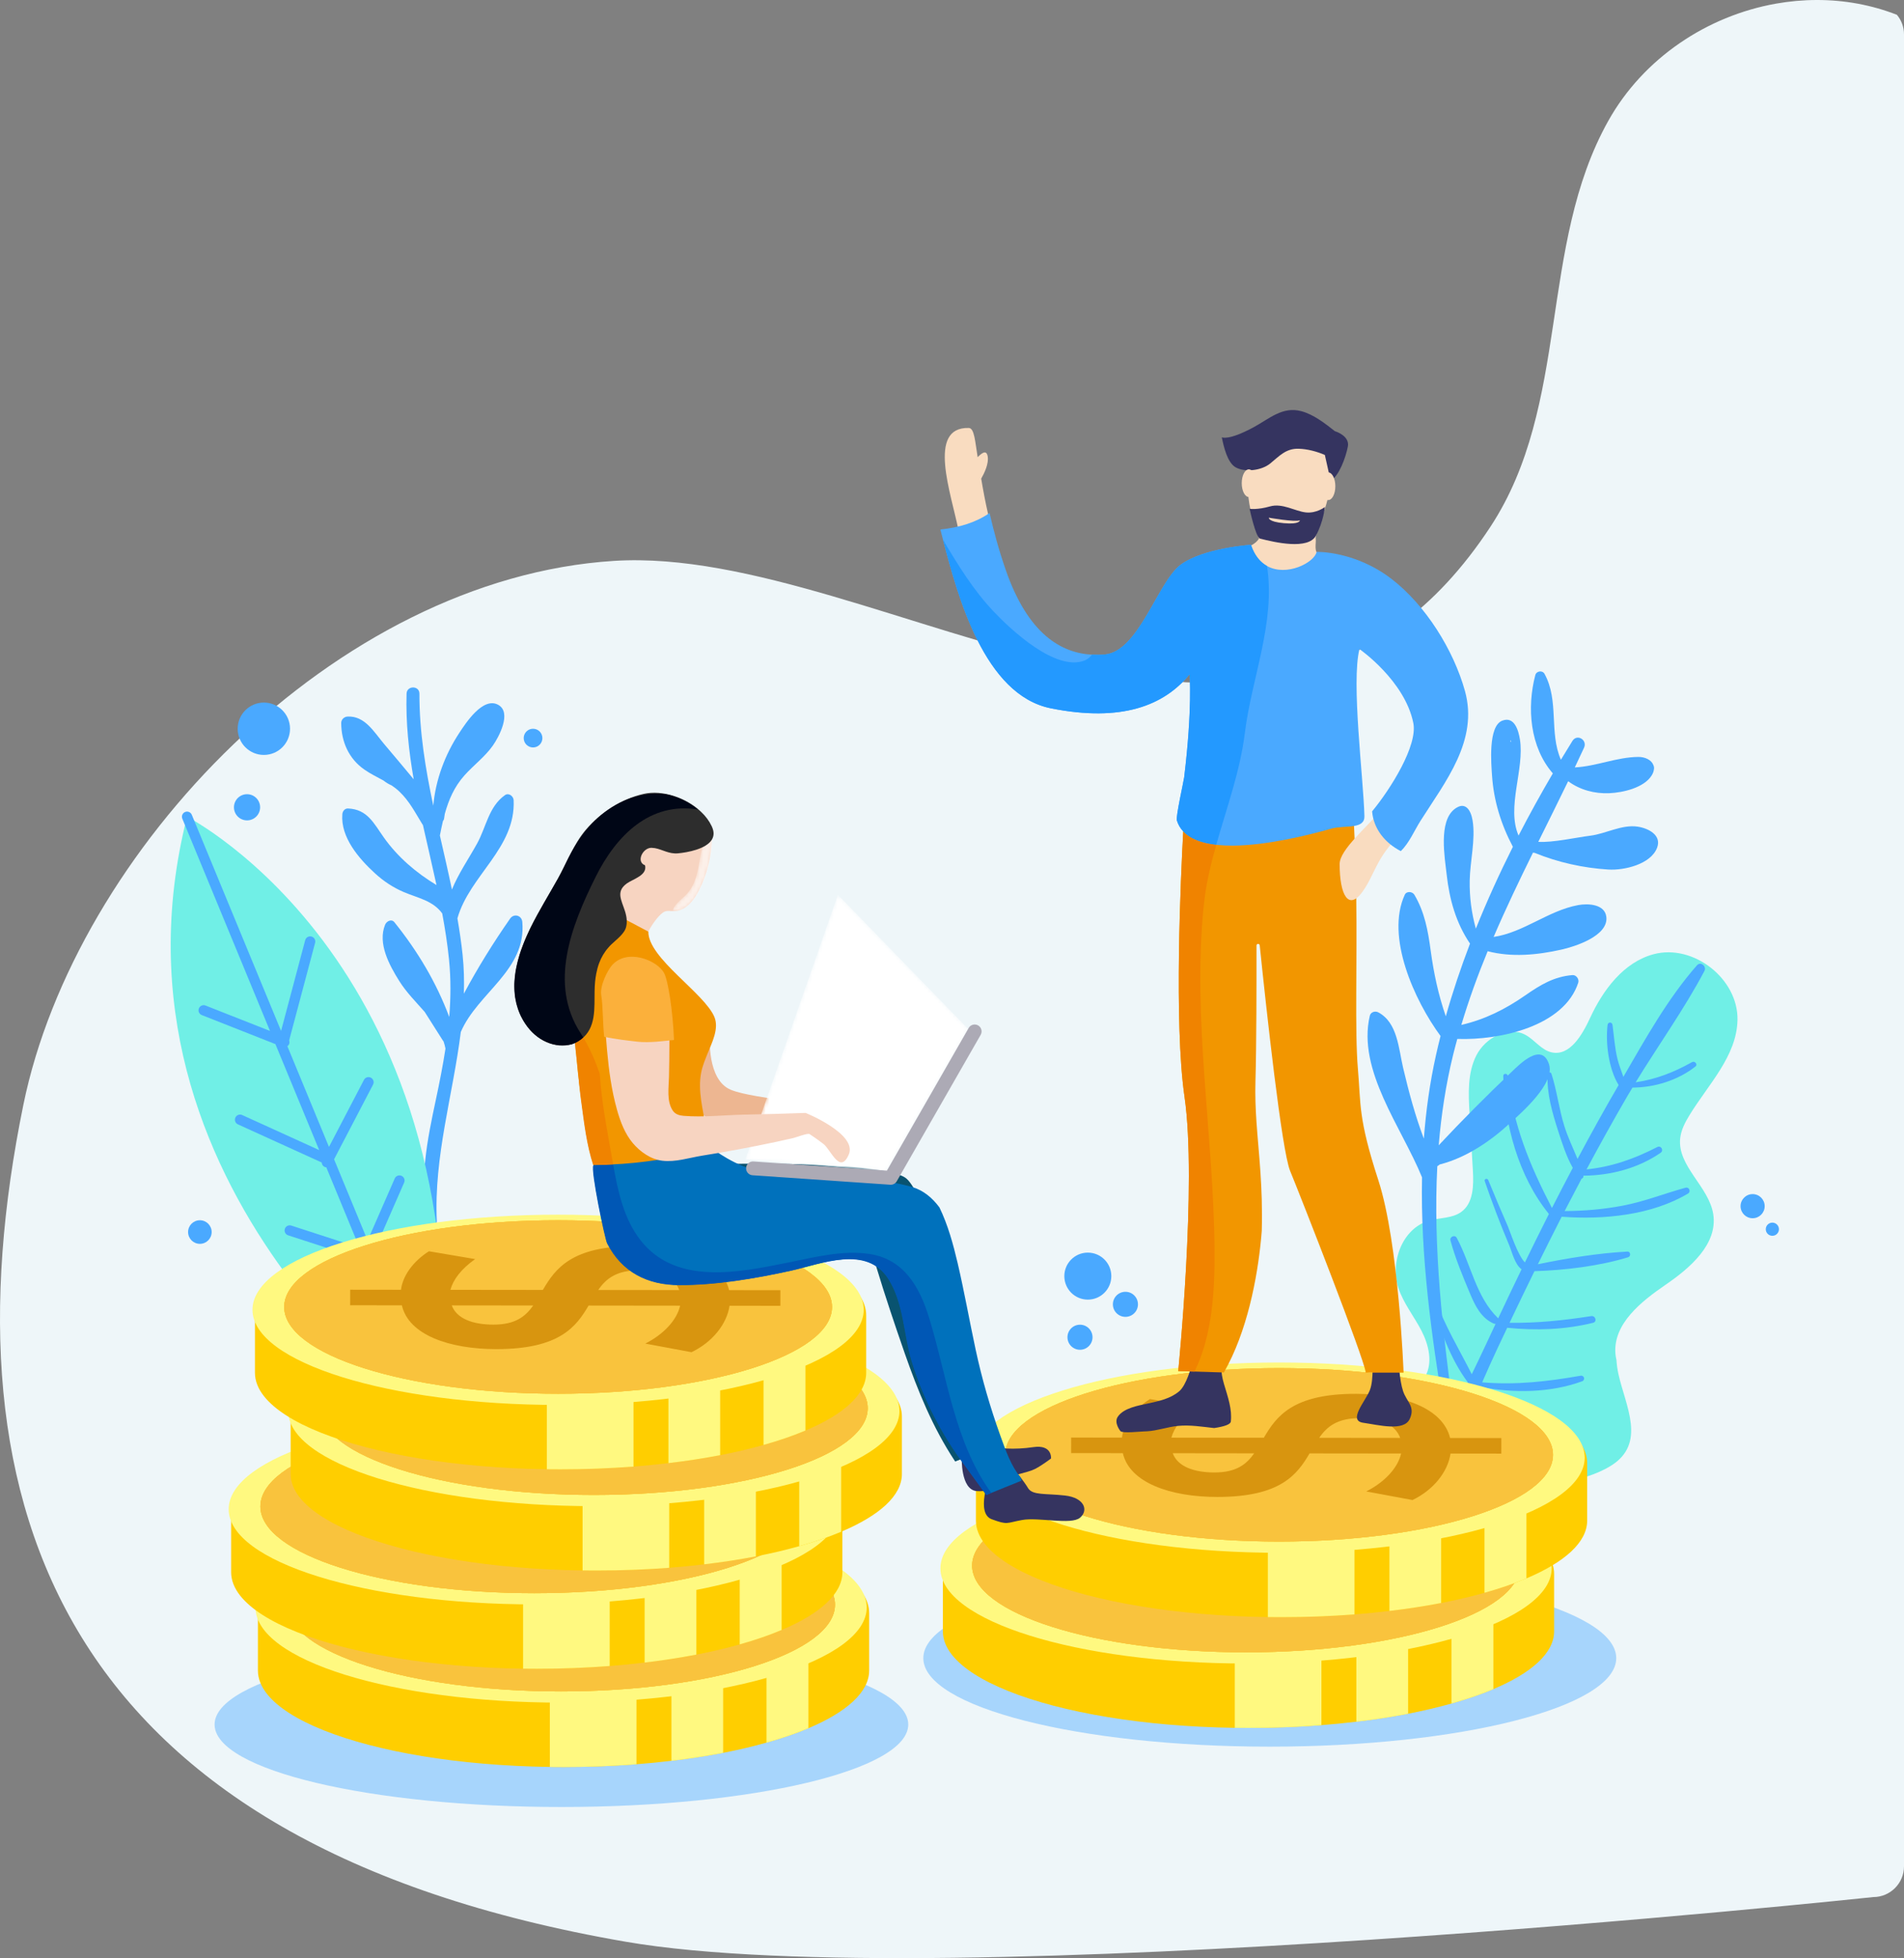 <?xml version="1.0" encoding="utf-8"?>
<!-- Generator: Adobe Illustrator 15.1.0, SVG Export Plug-In . SVG Version: 6.00 Build 0)  -->
<!DOCTYPE svg PUBLIC "-//W3C//DTD SVG 1.1//EN" "http://www.w3.org/Graphics/SVG/1.1/DTD/svg11.dtd">
<svg version="1.1" id="圖層_1" xmlns="http://www.w3.org/2000/svg" xmlns:xlink="http://www.w3.org/1999/xlink" x="0px" y="0px"
	 width="530.496px" height="545.385px" viewBox="0 0 530.496 545.385" enable-background="new 0 0 530.496 545.385"
	 xml:space="preserve">
<rect x="0" y="0" width="530.496" height="545.385" fill="#808080" stroke="none"/>
<path fill="#EEF6F9" d="M174.387,540.827c88.119,15.189,347.541-12.447,347.541-12.447c4.742,0,8.568-3.844,8.568-8.568V9.585
	c0-2.069-0.729-3.954-1.957-5.439V4.131c-3.568-1.399-7.254-2.428-10.967-3.113c-7.539-1.385-15.25-1.328-22.762,0
	c-19.15,3.399-36.9,15.151-46.682,32.602c-19.578,34.93-10.51,79.024-32.828,113.04c-62.092,94.633-169.648,4.874-244.207,9.559
	C93.342,161.115,20.971,237.036,6.521,307.665C-16.428,419.877,16.992,513.692,174.387,540.827z"/>
<path fill="#70EFE6" d="M468.137,317.049c0.242-2.277,1.326-4.375,2.518-6.33c5.26-8.631,13.268-16.561,13.449-26.666
	c0.205-11.46-12.32-21.247-23.389-18.279c-8.322,2.231-14.043,9.888-17.66,17.705c-2.205,4.763-5.676,10.796-10.789,9.616
	c-2.875-0.663-4.684-3.503-7.291-4.883c-4.852-2.57-11.137,0.846-13.629,5.742c-2.488,4.893-2.227,10.674-1.902,16.157
	c0.309,5.295,0.621,10.592,0.932,15.887c0.242,4.148,0.166,9.023-3.166,11.502c-2.555,1.9-6.072,1.609-9.125,2.506
	c-7.334,2.152-10.84,11.465-8.455,18.729c1.406,4.279,4.332,7.869,6.406,11.867c2.076,3.998,3.244,8.998,1.004,12.906
	c-2.68,4.674-9.035,5.893-12.467,10.045c-4.115,4.979-2.693,12.732,1.1,17.965c3.791,5.23,9.418,8.764,14.332,12.961
	c3.32,2.84,6.451,6.293,8.17,10.229c2.148-7.08,6.01-13.268,13.309-17.178c8.529-4.568,19.035-4.164,27.297-9.246
	c10.086-6.207,4.109-16.682,2.162-25.525c-0.305-1.371-0.484-2.684-0.563-3.945c-0.133-0.592-0.24-1.189-0.287-1.801
	c-0.641-8.303,7.148-14.498,14.018-19.203c6.869-4.703,14.477-11.318,13.25-19.553C476.201,330.497,467.307,324.85,468.137,317.049"
	/>
<path fill="#4AA9FF" d="M472.822,268.854c-8.102,9.19-14.355,20.445-20.518,31.071c-0.557-1.656-1.23-3.295-1.643-4.982
	c-0.762-3.124-0.953-6.298-1.377-9.47c-0.117-0.881-1.271-0.893-1.379,0c-0.59,4.92,0.252,12.153,3.076,16.735
	c-3.957,6.783-7.756,13.656-11.451,20.586c-1.244-3.055-2.707-6.053-3.688-9.207c-1.486-4.773-2.045-9.785-3.576-14.516
	c-0.189-0.584-1.025-0.467-1.059,0.143c-0.299,5.281,1.332,10.83,2.941,15.811c1.082,3.35,2.262,7.072,4.064,10.252
	c-1.963,3.713-3.9,7.438-5.805,11.18c-6.146-11.844-10.885-23.178-12.285-36.754c-0.084-0.801-1.297-0.84-1.279,0
	c0.262,13.279,4.182,27.902,12.715,38.416c-2.271,4.48-4.49,8.986-6.689,13.502c-2.049-2.088-4.129-8.65-4.738-10.041
	c-1.867-4.277-3.707-8.564-5.463-12.891c-0.242-0.596-1.213-0.363-0.992,0.275c2.07,5.988,4.295,11.898,6.77,17.732
	c0.799,1.883,1.582,5.465,3.496,6.83c-2.201,4.545-4.375,9.102-6.521,13.672c-0.027-0.031-0.035-0.063-0.068-0.092
	c-6.135-5.92-7.523-15.01-11.477-22.338c-0.52-0.961-2.02-0.301-1.742,0.732c1.359,5.057,3.457,10.045,5.479,14.867
	c1.408,3.355,3.076,6.742,6.555,8.273c0.182,0.08,0.365,0.09,0.543,0.07c-0.848,1.813-1.701,3.623-2.545,5.439
	c-1.328,2.863-2.713,5.732-4.102,8.611c-3.488-6.945-7.482-13.402-10.148-20.891c-0.258-0.719-1.389-0.43-1.16,0.32
	c2.303,7.613,5.305,16.322,10.221,22.83c-4.141,8.586-8.268,17.279-11.24,26.191c-0.445,1.34,1.555,2.135,2.248,0.949
	c4.779-8.189,8.59-17.088,12.432-25.887c9.266,1.822,19.576,1.676,28.391-1.549c0.975-0.357,0.592-1.727-0.426-1.549
	c-9.463,1.654-18.041,2.617-27.416,1.842c1.35-3.084,2.709-6.148,4.123-9.162c0.943-2.016,1.898-4.027,2.852-6.037
	c7.998,0.805,16.078,0.553,23.914-1.383c1.232-0.307,0.684-2.049-0.512-1.863c-7.617,1.182-15.082,1.973-22.746,1.857
	c2.281-4.807,4.598-9.6,6.943-14.379c8.518-0.25,18.125-1.428,26.088-3.873c0.834-0.258,0.723-1.627-0.213-1.578
	c-8.123,0.42-16.811,1.857-24.93,3.525c2.041-4.139,4.1-8.27,6.197-12.377c0.146-0.287,0.297-0.57,0.445-0.857
	c11.736,0.883,25.08-0.428,35.205-6.461c0.863-0.514,0.299-1.896-0.684-1.627c-5.9,1.613-11.494,3.865-17.543,5.01
	c-5.328,1.01-10.742,1.48-16.16,1.496c1.553-3.012,3.125-6.014,4.715-9.008c0.322-0.074,0.6-0.42,0.508-0.775
	c-0.006-0.02-0.014-0.043-0.02-0.064c7.605-0.063,15.209-2.029,21.529-6.371c0.979-0.676,0.133-2.156-0.938-1.604
	c-6.395,3.287-12.674,5.512-19.691,6.215c3.662-6.832,7.422-13.615,11.32-20.318c0.48-0.824,0.98-1.643,1.475-2.461
	c6.211-0.023,12.695-2.049,17.555-5.879c0.711-0.561-0.195-1.637-0.941-1.221c-5.191,2.895-10.029,4.778-15.732,5.627
	c6.336-10.351,13.502-20.325,19.164-31.002C475.561,269.184,473.854,267.684,472.822,268.854"/>
<path fill="#4AA9FF" d="M456.229,230.232c-4.412-0.627-8.84,1.998-13.141,2.528c-3.756,0.466-10.635,1.991-14.484,1.709
	c2.775-5.61,5.576-11.222,8.32-16.882c3.271,2.424,7.371,3.519,11.471,3.336c3.748-0.165,9.609-1.469,11.787-4.927
	c0.385-0.609,0.58-1.182,0.635-1.707c0.088-0.392,0.031-0.811-0.143-1.188c-0.531-1.437-2.318-2.303-4.227-2.281
	c-6.045,0.066-11.643,2.614-17.674,2.926c0.867-1.823,1.725-3.649,2.574-5.486c0.998-2.16-1.936-3.975-3.236-1.891
	c-1.076,1.728-2.146,3.477-3.207,5.236c-3.342-7.586-0.449-16.438-4.564-23.922c-0.582-1.06-2.26-0.814-2.563,0.335
	c-2.398,9.078-1.508,20.048,4.877,27.386c-3.309,5.637-6.51,11.42-9.551,17.322c-3.436-7.964,1.719-18.491,0.377-26.797
	c-0.396-2.46-1.516-6.496-4.9-5.217c-4.041,1.529-3.066,12.229-2.871,15.243c0.465,7.085,2.525,13.678,5.813,19.895
	c-3.74,7.451-7.217,15.072-10.318,22.805c-1.199-4.386-1.791-8.712-1.711-13.399c0.092-5.379,1.672-11.436,0.801-16.746
	c-0.488-2.988-2.105-5.447-5.047-3.146c-4.494,3.515-2.693,13.53-2.176,18.193c0.77,6.959,2.596,13.492,6.508,19.259
	c-2.557,6.69-4.832,13.451-6.746,20.247c-2.068-5.96-3.359-11.994-4.217-18.332c-0.744-5.513-1.668-10.662-4.535-15.514
	c-0.549-0.93-2.178-1.092-2.682,0c-5.369,11.627,2.633,29.376,9.969,39.333c-0.447,1.77-0.875,3.542-1.268,5.314
	c-1.725,7.74-2.793,15.503-3.383,23.281c-2.416-6.414-4.184-12.967-5.781-19.741c-1.264-5.355-1.531-12.588-6.918-15.445
	c-0.881-0.467-2.117-0.09-2.361,0.96c-3.561,15.207,8.889,31.074,14.553,45.001c-0.439,21.969,2.596,43.992,6.191,65.783
	c0.234,1.436,2.756,1.115,2.563-0.346c-2.975-22.691-5.693-45.721-4.5-68.541c0.064-0.039,0.131-0.07,0.195-0.121
	c0.133-0.098,0.258-0.203,0.389-0.299v-0.002c0.025-0.018,0.045-0.035,0.068-0.051c7.365-1.883,14.045-6.41,19.578-11.492
	c3.297-3.029,12.637-11.1,10.898-16.43c-2.051-6.291-8.188-0.001-10.42,2.12c-6.971,6.625-13.744,13.428-20.311,20.443
	c0.693-8.42,1.961-16.809,3.996-25.134c0.369-1.509,0.773-3,1.18-4.489c11.881,0.416,29.74-3.504,33.697-15.659
	c0.316-0.978-0.553-2.203-1.615-2.118c-5.16,0.42-8.959,2.737-13.145,5.649c-5.598,3.891-11.285,6.723-17.816,8.23
	c2.096-7.018,4.58-13.837,7.336-20.529c6.693,1.743,13.775,1.064,20.549-0.448c3.646-0.816,13.123-3.76,12.518-9.103
	c-0.4-3.554-5.051-3.812-7.848-3.295c-8.381,1.551-15.162,7.625-23.557,8.869c3.408-7.936,7.145-15.72,10.969-23.485
	c0.18,0.037,0.346,0.062,0.52,0.091c6.486,2.643,13.547,4.2,20.51,4.624c4.291,0.262,11.779-1.408,13.549-6.08
	C463.051,232.553,459.15,230.646,456.229,230.232 M420.871,206.641c-0.01-0.169-0.01-0.34-0.012-0.51
	c0.076,0.125,0.145,0.253,0.211,0.382C421,206.547,420.936,206.592,420.871,206.641"/>
<g opacity="0.43">
	<g>
		<defs>
			<rect id="SVGID_1_" x="59.789" y="457.35" width="193.268" height="45.941"/>
		</defs>
		<clipPath id="SVGID_2_">
			<use xlink:href="#SVGID_1_"  overflow="visible"/>
		</clipPath>
		<path clip-path="url(#SVGID_2_)" fill="#4AA9FF" d="M253.057,480.321c0,12.688-43.264,22.971-96.633,22.971
			c-53.371,0-96.635-10.283-96.635-22.971c0-12.686,43.264-22.971,96.635-22.971C209.793,457.35,253.057,467.635,253.057,480.321"/>
	</g>
</g>
<g opacity="0.43">
	<g>
		<defs>
			<rect id="SVGID_3_" x="257.26" y="437.184" width="193.061" height="49.301"/>
		</defs>
		<clipPath id="SVGID_4_">
			<use xlink:href="#SVGID_3_"  overflow="visible"/>
		</clipPath>
		<path clip-path="url(#SVGID_4_)" fill="#4AA9FF" d="M450.32,461.834c0,13.615-43.217,24.65-96.531,24.65
			c-53.313,0-96.529-11.035-96.529-24.65c0-13.613,43.217-24.65,96.529-24.65C407.104,437.184,450.32,448.221,450.32,461.834"/>
	</g>
</g>
<path fill="#4AA9FF" d="M128.393,287.425c4.713-10.967,18.303-17.161,17.133-30.65c-0.158-1.83-2.338-2.444-3.4-0.921
	c-4.701,6.751-9.014,13.675-12.879,20.908c0.105-3.592,0.027-7.209-0.361-10.864c-0.359-3.395-0.861-6.765-1.441-10.119
	c3.41-11.987,16.27-19.556,15.668-32.908c-0.051-1.121-1.377-2.154-2.436-1.397c-4.547,3.244-5.172,8.815-7.768,13.505
	c-2.402,4.331-5.166,8.3-6.994,12.782c-1.047-5.034-2.217-10.046-3.357-15.061c0-0.006,0.006-0.009,0.006-0.014
	c0.264-1.358,0.541-2.694,0.852-4.01c0.15-0.177,0.273-0.389,0.313-0.68c0.063-0.438,0.133-0.872,0.197-1.308
	c1.07-3.882,2.619-7.524,5.494-10.739c2.547-2.849,5.637-5.108,7.869-8.246c1.652-2.323,5.449-9.316,1.463-11.424
	c-4.248-2.251-9.066,5.253-10.748,7.799c-4.002,6.055-6.641,13.089-7.279,20.326c-2.174-10.257-3.891-20.585-3.865-31.2
	c0.004-2.309-3.516-2.301-3.582,0c-0.242,8.089,0.621,16.005,1.988,23.849c-2.732-3.33-5.535-6.604-8.305-9.904
	c-2.785-3.313-5.307-7.784-10.09-7.572c-0.969,0.042-1.803,0.791-1.801,1.802c0.018,5.188,2.104,9.938,6.443,12.961
	c1.74,1.213,3.561,2.082,5.334,3.054c0.721,0.569,1.484,1.035,2.273,1.367c0.746,0.506,1.477,1.063,2.172,1.726
	c2.816,2.678,4.416,5.905,6.424,9.146c0.033,0.056,0.078,0.087,0.117,0.134c1.244,5.58,2.572,11.148,3.783,16.74
	c-5.666-3.421-10.754-7.748-14.619-13.174c-2.852-4.003-4.598-7.926-10.031-8.151c-0.904-0.036-1.518,0.759-1.582,1.584
	c-0.525,6.438,4.611,12.379,9.104,16.485c2.391,2.182,5.029,3.942,8.014,5.211c3.916,1.665,8.074,2.347,10.713,5.943
	c0.783,4.223,1.449,8.465,1.883,12.749c0.555,5.474,0.504,10.808,0.072,16.096c-3.576-9.604-8.822-18.359-15.287-26.396
	c-0.811-1.01-2.184-0.26-2.572,0.678c-2.145,5.201,1.15,11.261,3.926,15.689c1.99,3.177,4.668,5.849,7.098,8.622
	c1.656,2.642,3.344,5.273,5.039,7.937c0.064,0.099,0.135,0.186,0.207,0.267c0.227,0.642,0.402,1.311,0.543,2.001
	c-0.721,4.724-1.662,9.449-2.68,14.234c-2.357,11.086-4.867,22.918-2.1,34.145c0.322,1.305,2.432,1.053,2.367-0.318
	C120.857,322.11,126.207,304.963,128.393,287.425 M140.061,265.881c0.02-0.029,0.037-0.062,0.055-0.091
	c-0.018,0.033-0.035,0.068-0.055,0.104V265.881"/>
<path fill="#70EFE6" d="M122.574,398.012c0,0-96.844-66.32-70.457-170.535C52.117,227.478,134.531,269.381,122.574,398.012"/>
<path fill="#4AA9FF" d="M103.943,302.084c0.365-0.699,0.094-1.561-0.605-1.926s-1.561-0.094-1.926,0.605l-9.754,18.684l-11.57-28.01
	c0.014-0.034,0.041-0.061,0.051-0.099c0.178-0.146,0.334-0.323,0.424-0.554c0.131-0.336,0.115-0.688,0-1.006l7.234-27.185
	c0.203-0.761-0.25-1.545-1.012-1.747c-0.764-0.205-1.547,0.251-1.75,1.014l-6.723,25.277l-24.877-60.207
	c-0.301-0.729-1.135-1.075-1.863-0.774c-0.729,0.302-1.076,1.137-0.775,1.864l24.428,59.124l-17.961-7.078
	c-0.732-0.289-1.563,0.07-1.852,0.804c-0.291,0.734,0.07,1.563,0.805,1.853l20.521,8.09l12.193,29.513l-21.455-9.762
	c-0.723-0.326-1.568-0.01-1.893,0.707c-0.324,0.721-0.01,1.566,0.707,1.893l23.346,10.619c0.023,0.49,0.275,0.959,0.744,1.201
	c0.17,0.09,0.354,0.127,0.535,0.143l9.25,22.391l-18.998-6.166c-0.752-0.244-1.557,0.166-1.799,0.916
	c-0.246,0.752,0.166,1.559,0.918,1.801l20.342,6.602c0.135,0.338,0.396,0.627,0.756,0.783c0.146,0.064,0.297,0.082,0.447,0.094
	l19.422,47.01c0.303,0.73,1.137,1.078,1.865,0.775c0.729-0.301,1.076-1.137,0.773-1.863l-19.953-48.293l8.666-19.803
	c0.316-0.721-0.012-1.564-0.736-1.881c-0.719-0.314-1.561,0.014-1.879,0.736l-7.563,17.281l-9.346-22.619L103.943,302.084z"/>
<path fill="#FFCE00" d="M242.17,449.274v15.99c0,6.031-6.299,11.609-16.926,16.09c-3.463,1.463-7.373,2.799-11.68,4.01
	c-3.748,1.063-7.785,2.014-12.08,2.848c-4.539,0.867-9.361,1.623-14.41,2.217c-3.154,0.377-6.412,0.697-9.74,0.961
	c-6.514,0.502-13.313,0.766-20.318,0.766c-1.279,0-2.549-0.014-3.818-0.023c-25.541-0.355-48.158-4.262-63.016-10.205
	c-7.35-2.928-12.799-6.367-15.77-10.104l-0.014-0.012c-1.656-2.104-2.537-4.285-2.537-6.547v-15.99
	c0-14.846,38.115-26.879,85.154-26.879C204.043,422.395,242.17,434.428,242.17,449.274"/>
<path fill="#FFF980" d="M156.33,421.229c-47.029,0-85.152,11.863-85.152,26.492c0,14.639,38.123,26.5,85.152,26.5
	s85.152-11.861,85.152-26.5C241.482,433.092,203.359,421.229,156.33,421.229 M156.33,471.102c-42.148,0-76.32-10.811-76.32-24.16
	c0-13.348,34.172-24.158,76.32-24.158s76.32,10.811,76.32,24.158C232.65,460.292,198.479,471.102,156.33,471.102"/>
<path fill="#F9C33D" d="M232.65,446.942c0,13.35-34.172,24.16-76.32,24.16s-76.32-10.811-76.32-24.16
	c0-13.348,34.172-24.16,76.32-24.16S232.65,433.594,232.65,446.942"/>
<path fill="#F9C33D" d="M232.65,446.942c0,13.35-34.172,24.16-76.32,24.16s-76.32-10.811-76.32-24.16
	c0-13.348,34.172-24.16,76.32-24.16S232.65,433.594,232.65,446.942"/>
<path fill="#FFF980" d="M177.336,471.856v19.531c-6.514,0.504-13.314,0.768-20.32,0.768c-1.279,0-2.549-0.012-3.818-0.023v-18.709
	L177.336,471.856z"/>
<path fill="#FFF980" d="M201.484,467.959v20.252c-4.537,0.867-9.361,1.623-14.412,2.217v-20.904L201.484,467.959z"/>
<path fill="#FFF980" d="M225.244,462.508v18.846c-3.463,1.463-7.371,2.799-11.68,4.01v-21.291L225.244,462.508z"/>
<path fill="#D8950F" d="M203.977,442.25l14.281,0.018l-0.006,4.336l-14.152-0.016c-0.771,5.182-4.859,10.201-10.6,12.941
	l-12.877-2.395c5.104-2.584,8.807-6.545,9.705-10.563l-25.504-0.031c-3.449,5.867-8.049,12.154-25.775,12.133
	c-13.006-0.016-24.348-3.941-26.25-12.193l-14.412-0.018l0.006-4.336l14.154,0.016c0.516-3.912,3.324-7.875,7.791-10.727
	l12.877,2.184c-3.957,2.799-6.129,5.758-6.895,8.559l25.756,0.031c3.451-5.867,7.924-12.26,25.646-12.238
	C190.73,429.967,201.947,433.946,203.977,442.25 M149.395,446.524l-22.699-0.027c1.4,3.756,5.988,5.348,11.6,5.354
	C144.416,451.858,147.223,449.588,149.395,446.524 M178.863,436.721c-6.25-0.006-9.186,2.316-11.355,5.486l22.57,0.027
	C188.68,438.374,184.346,436.729,178.863,436.721"/>
<path fill="#FFCE00" d="M234.709,421.913v15.988c0,6.035-6.299,11.613-16.928,16.092c-3.463,1.463-7.371,2.801-11.68,4.012
	c-3.75,1.063-7.781,2.01-12.08,2.846c-4.535,0.869-9.359,1.623-14.412,2.217c-3.154,0.377-6.41,0.695-9.736,0.961
	c-6.514,0.502-13.313,0.766-20.32,0.766c-1.281,0-2.547-0.012-3.816-0.023c-25.543-0.354-48.16-4.262-63.016-10.205
	c-7.35-2.926-12.801-6.367-15.771-10.104l-0.012-0.012c-1.658-2.102-2.537-4.285-2.537-6.549v-15.988
	c0-14.846,38.115-26.879,85.152-26.879C196.582,395.034,234.709,407.067,234.709,421.913"/>
<path fill="#FFF980" d="M148.867,393.868c-47.027,0-85.152,11.863-85.152,26.492c0,14.639,38.125,26.502,85.152,26.502
	c47.029,0,85.154-11.863,85.154-26.502C234.021,405.731,195.896,393.868,148.867,393.868 M148.867,443.743
	c-42.148,0-76.318-10.813-76.318-24.162c0-13.348,34.17-24.158,76.318-24.158c42.15,0,76.318,10.811,76.318,24.158
	C225.186,432.93,191.018,443.743,148.867,443.743"/>
<path fill="#F9C33D" d="M225.186,419.581c0,13.35-34.168,24.162-76.318,24.162c-42.148,0-76.318-10.813-76.318-24.162
	c0-13.348,34.17-24.16,76.318-24.16C191.018,395.42,225.186,406.233,225.186,419.581"/>
<path fill="#F9C33D" d="M225.186,419.581c0,13.35-34.168,24.162-76.318,24.162c-42.148,0-76.318-10.813-76.318-24.162
	c0-13.348,34.17-24.16,76.318-24.16C191.018,395.42,225.186,406.233,225.186,419.581"/>
<path fill="#FFF980" d="M169.873,444.497v19.529c-6.514,0.504-13.314,0.768-20.32,0.768c-1.279,0-2.547-0.012-3.816-0.023v-18.709
	L169.873,444.497z"/>
<path fill="#FFF980" d="M194.021,440.598v20.252c-4.537,0.869-9.359,1.623-14.412,2.217v-20.904L194.021,440.598z"/>
<path fill="#FFF980" d="M217.781,435.147v18.846c-3.463,1.463-7.371,2.801-11.68,4.012v-21.293L217.781,435.147z"/>
<path fill="#D8950F" d="M196.516,414.891l14.281,0.016l-0.006,4.338l-14.154-0.018c-0.77,5.182-4.857,10.199-10.6,12.943
	l-12.875-2.395c5.104-2.584,8.805-6.547,9.703-10.564l-25.504-0.031c-3.449,5.867-8.049,12.154-25.773,12.133
	c-13.006-0.016-24.352-3.939-26.254-12.195l-14.408-0.014l0.004-4.338l14.154,0.018c0.516-3.914,3.328-7.877,7.793-10.727
	l12.877,2.184c-3.957,2.799-6.127,5.756-6.896,8.557l25.758,0.031c3.447-5.867,7.922-12.26,25.643-12.238
	C183.27,402.604,194.482,406.584,196.516,414.891 M141.934,419.163l-22.699-0.027c1.398,3.756,5.988,5.348,11.598,5.355
	C136.955,424.497,139.76,422.227,141.934,419.163 M171.4,409.362c-6.248-0.008-9.186,2.316-11.355,5.484l22.572,0.029
	C181.217,411.012,176.885,409.368,171.4,409.362"/>
<path fill="#FFCE00" d="M251.289,394.553v15.988c0,6.033-6.297,11.611-16.926,16.09c-3.463,1.463-7.371,2.801-11.678,4.014
	c-3.75,1.061-7.785,2.01-12.08,2.844c-4.539,0.869-9.361,1.623-14.412,2.217c-3.154,0.377-6.412,0.697-9.738,0.961
	c-6.514,0.502-13.313,0.766-20.318,0.766c-1.281,0-2.549-0.012-3.816-0.023c-25.545-0.354-48.16-4.262-63.018-10.205
	c-7.35-2.926-12.799-6.365-15.771-10.104l-0.012-0.01c-1.658-2.104-2.537-4.287-2.537-6.549v-15.988
	c0-14.848,38.113-26.881,85.154-26.881C213.166,367.672,251.289,379.706,251.289,394.553"/>
<path fill="#FFF980" d="M165.451,366.506c-47.029,0-85.154,11.863-85.154,26.492c0,14.641,38.125,26.502,85.154,26.502
	c47.027,0,85.152-11.861,85.152-26.502C250.604,378.37,212.479,366.506,165.451,366.506 M165.451,416.381
	c-42.148,0-76.32-10.813-76.32-24.16c0-13.35,34.172-24.16,76.32-24.16c42.146,0,76.318,10.811,76.318,24.16
	C241.77,405.569,207.598,416.381,165.451,416.381"/>
<path fill="#F9C33D" d="M241.77,392.221c0,13.35-34.172,24.16-76.318,24.16c-42.148,0-76.32-10.811-76.32-24.16
	s34.172-24.16,76.32-24.16C207.598,368.061,241.77,378.872,241.77,392.221"/>
<path fill="#F9C33D" d="M241.77,392.221c0,13.35-34.172,24.16-76.318,24.16c-42.148,0-76.32-10.811-76.32-24.16
	s34.172-24.16,76.32-24.16C207.598,368.061,241.77,378.872,241.77,392.221"/>
<path fill="#FFF980" d="M186.457,417.135v19.531c-6.516,0.502-13.316,0.766-20.32,0.766c-1.281,0-2.549-0.01-3.818-0.023V418.7
	L186.457,417.135z"/>
<path fill="#FFF980" d="M210.605,413.237v20.254c-4.539,0.867-9.361,1.621-14.412,2.215v-20.902L210.605,413.237z"/>
<path fill="#FFF980" d="M234.363,407.786v18.846c-3.463,1.463-7.369,2.801-11.678,4.012v-21.291L234.363,407.786z"/>
<path fill="#D8950F" d="M213.098,387.53l14.281,0.016l-0.006,4.338l-14.152-0.018c-0.771,5.184-4.861,10.201-10.602,12.943
	l-12.877-2.395c5.105-2.584,8.809-6.547,9.707-10.563l-25.504-0.033c-3.451,5.867-8.049,12.154-25.775,12.135
	c-13.006-0.016-24.35-3.941-26.252-12.195l-14.41-0.016l0.006-4.338l14.152,0.018c0.516-3.914,3.326-7.877,7.791-10.727
	l12.877,2.184c-3.955,2.799-6.127,5.756-6.895,8.559l25.758,0.029c3.449-5.865,7.922-12.258,25.645-12.238
	C199.85,375.245,211.066,379.223,213.098,387.53 M158.514,391.803l-22.697-0.029c1.4,3.758,5.988,5.35,11.598,5.355
	C153.537,397.137,156.342,394.866,158.514,391.803 M187.982,382c-6.248-0.008-9.184,2.316-11.355,5.486l22.57,0.027
	C197.799,383.651,193.467,382.006,187.982,382"/>
<path fill="#FFCE00" d="M241.34,366.362v15.988c0,6.035-6.297,11.613-16.926,16.094c-3.463,1.461-7.371,2.799-11.68,4.01
	c-3.748,1.063-7.783,2.012-12.08,2.846c-4.539,0.869-9.361,1.623-14.41,2.217c-3.154,0.377-6.412,0.699-9.738,0.961
	c-6.516,0.504-13.314,0.766-20.32,0.766c-1.279,0-2.547-0.012-3.816-0.023c-25.543-0.354-48.16-4.262-63.016-10.205
	c-7.35-2.926-12.801-6.367-15.771-10.104l-0.012-0.012c-1.658-2.102-2.539-4.285-2.539-6.549v-15.988
	c0-14.844,38.117-26.879,85.154-26.879C203.215,339.483,241.34,351.518,241.34,366.362"/>
<path fill="#FFF980" d="M155.502,338.317c-47.029,0-85.154,11.863-85.154,26.492c0,14.639,38.125,26.502,85.154,26.502
	c47.027,0,85.152-11.863,85.152-26.502C240.654,350.18,202.529,338.317,155.502,338.317 M155.502,388.19
	c-42.15,0-76.32-10.811-76.32-24.16c0-13.346,34.17-24.158,76.32-24.158c42.148,0,76.318,10.813,76.318,24.158
	C231.82,377.379,197.65,388.19,155.502,388.19"/>
<path fill="#F9C33D" d="M231.82,364.032c0,13.348-34.17,24.16-76.318,24.16c-42.15,0-76.32-10.813-76.32-24.16
	c0-13.35,34.17-24.16,76.32-24.16C197.65,339.872,231.82,350.682,231.82,364.032"/>
<path fill="#F9C33D" d="M231.82,364.032c0,13.348-34.17,24.16-76.318,24.16c-42.15,0-76.32-10.813-76.32-24.16
	c0-13.35,34.17-24.16,76.32-24.16C197.65,339.872,231.82,350.682,231.82,364.032"/>
<path fill="#FFF980" d="M176.506,388.946v19.529c-6.516,0.506-13.314,0.768-20.32,0.768c-1.279,0-2.547-0.012-3.816-0.023V390.51
	L176.506,388.946z"/>
<path fill="#FFF980" d="M200.654,385.049v20.25c-4.535,0.869-9.361,1.623-14.412,2.217v-20.902L200.654,385.049z"/>
<path fill="#FFF980" d="M224.414,379.596v18.846c-3.461,1.465-7.371,2.801-11.678,4.012v-21.291L224.414,379.596z"/>
<path fill="#D8950F" d="M203.146,359.338l14.283,0.02l-0.006,4.336l-14.154-0.018c-0.77,5.182-4.857,10.203-10.6,12.943
	l-12.875-2.395c5.104-2.584,8.807-6.549,9.703-10.564l-25.504-0.031c-3.449,5.865-8.047,12.156-25.773,12.133
	c-13.006-0.016-24.35-3.941-26.252-12.195l-14.41-0.016l0.004-4.336l14.156,0.018c0.514-3.912,3.324-7.877,7.791-10.729
	l12.877,2.184c-3.959,2.799-6.129,5.76-6.896,8.561l25.758,0.029c3.449-5.865,7.922-12.26,25.646-12.236
	C189.902,347.055,201.117,351.036,203.146,359.338 M148.564,363.612l-22.697-0.025c1.4,3.756,5.988,5.348,11.598,5.354
	C143.586,368.948,146.393,366.676,148.564,363.612 M178.033,353.809c-6.248-0.006-9.184,2.316-11.355,5.488l22.572,0.027
	C187.85,355.461,183.518,353.819,178.033,353.809"/>
<path fill="#FFCE00" d="M433.01,438.383v15.988c0,6.035-6.297,11.613-16.926,16.092c-3.463,1.463-7.371,2.801-11.68,4.012
	c-3.748,1.063-7.783,2.012-12.08,2.846c-4.535,0.869-9.361,1.623-14.41,2.217c-3.154,0.379-6.412,0.697-9.738,0.961
	c-6.516,0.502-13.313,0.766-20.32,0.766c-1.279,0-2.547-0.012-3.816-0.023c-25.541-0.354-48.16-4.262-63.016-10.205
	c-7.35-2.926-12.799-6.367-15.771-10.104l-0.012-0.012c-1.656-2.102-2.539-4.285-2.539-6.549v-15.988
	c0-14.846,38.115-26.879,85.154-26.879C394.885,411.504,433.01,423.538,433.01,438.383"/>
<path fill="#FFF980" d="M347.172,410.338c-47.029,0-85.152,11.863-85.152,26.492c0,14.639,38.123,26.502,85.152,26.502
	c47.027,0,85.152-11.863,85.152-26.502C432.324,422.202,394.199,410.338,347.172,410.338 M347.172,460.213
	c-42.15,0-76.32-10.813-76.32-24.16c0-13.35,34.17-24.16,76.32-24.16c42.148,0,76.318,10.811,76.318,24.16
	C423.49,449.401,389.32,460.213,347.172,460.213"/>
<path fill="#F9C33D" d="M423.49,436.053c0,13.35-34.17,24.16-76.318,24.16c-42.15,0-76.32-10.811-76.32-24.16
	s34.17-24.162,76.32-24.162C389.32,411.891,423.49,422.704,423.49,436.053"/>
<path fill="#F9C33D" d="M423.49,436.053c0,13.35-34.17,24.16-76.318,24.16c-42.15,0-76.32-10.811-76.32-24.16
	s34.17-24.162,76.32-24.162C389.32,411.891,423.49,422.704,423.49,436.053"/>
<path fill="#FFF980" d="M368.176,460.967v19.529c-6.514,0.504-13.314,0.768-20.32,0.768c-1.277,0-2.547-0.012-3.816-0.023v-18.709
	L368.176,460.967z"/>
<path fill="#FFF980" d="M392.324,457.069v20.254c-4.535,0.867-9.361,1.621-14.412,2.215v-20.902L392.324,457.069z"/>
<path fill="#FFF980" d="M416.084,451.618v18.846c-3.461,1.463-7.371,2.801-11.678,4.012v-21.293L416.084,451.618z"/>
<path fill="#D8950F" d="M394.816,431.362l14.283,0.016l-0.006,4.338l-14.154-0.018c-0.77,5.182-4.857,10.201-10.598,12.943
	l-12.877-2.395c5.104-2.584,8.807-6.547,9.703-10.564l-25.504-0.031c-3.449,5.867-8.047,12.154-25.773,12.133
	c-13.006-0.014-24.35-3.939-26.252-12.195l-14.41-0.014l0.004-4.338l14.154,0.018c0.516-3.914,3.326-7.877,7.791-10.727
	l12.879,2.184c-3.959,2.799-6.129,5.756-6.896,8.557l25.758,0.031c3.449-5.867,7.922-12.26,25.645-12.238
	C381.572,419.079,392.787,423.055,394.816,431.362 M340.234,435.633l-22.697-0.027c1.398,3.758,5.988,5.348,11.598,5.355
	C335.256,440.967,338.063,438.698,340.234,435.633 M369.705,425.833c-6.252-0.008-9.188,2.316-11.357,5.484l22.572,0.029
	C379.52,427.483,375.188,425.838,369.705,425.833"/>
<path fill="#FFCE00" d="M442.221,407.538v15.988c0,6.035-6.297,11.611-16.926,16.092c-3.463,1.461-7.371,2.801-11.68,4.012
	c-3.748,1.063-7.783,2.012-12.08,2.846c-4.537,0.867-9.359,1.621-14.41,2.215c-3.154,0.377-6.412,0.699-9.738,0.961
	c-6.514,0.504-13.314,0.766-20.32,0.766c-1.279,0-2.549-0.01-3.818-0.021c-25.541-0.354-48.158-4.264-63.016-10.207
	c-7.35-2.926-12.799-6.365-15.77-10.104l-0.012-0.01c-1.658-2.102-2.537-4.287-2.537-6.549v-15.988
	c0-14.846,38.113-26.879,85.152-26.879C404.096,380.659,442.221,392.692,442.221,407.538"/>
<path fill="#FFF980" d="M356.381,379.491c-47.027,0-85.154,11.865-85.154,26.492c0,14.643,38.127,26.504,85.154,26.504
	c47.029,0,85.152-11.861,85.152-26.504C441.533,391.356,403.41,379.491,356.381,379.491 M356.381,429.366
	c-42.148,0-76.32-10.811-76.32-24.16c0-13.348,34.172-24.158,76.32-24.158s76.32,10.811,76.32,24.158
	C432.701,418.555,398.529,429.366,356.381,429.366"/>
<path fill="#F9C33D" d="M432.701,405.208c0,13.348-34.172,24.16-76.32,24.16s-76.32-10.813-76.32-24.16
	c0-13.352,34.172-24.16,76.32-24.16S432.701,391.856,432.701,405.208"/>
<path fill="#F9C33D" d="M432.701,405.208c0,13.348-34.172,24.16-76.32,24.16s-76.32-10.813-76.32-24.16
	c0-13.352,34.172-24.16,76.32-24.16S432.701,391.856,432.701,405.208"/>
<path fill="#FFF980" d="M377.387,430.12v19.531c-6.514,0.502-13.314,0.766-20.32,0.766c-1.279,0-2.547-0.01-3.818-0.021v-18.709
	L377.387,430.12z"/>
<path fill="#FFF980" d="M401.535,426.223v20.252c-4.537,0.869-9.359,1.621-14.41,2.215v-20.902L401.535,426.223z"/>
<path fill="#FFF980" d="M425.295,420.772v18.844c-3.463,1.465-7.371,2.801-11.68,4.014v-21.293L425.295,420.772z"/>
<path fill="#D8950F" d="M404.027,400.514l14.281,0.018l-0.006,4.338l-14.15-0.02c-0.773,5.184-4.861,10.203-10.602,12.947
	l-12.877-2.395c5.104-2.588,8.809-6.549,9.705-10.566l-25.504-0.029c-3.449,5.865-8.047,12.152-25.773,12.131
	c-13.008-0.016-24.35-3.941-26.252-12.193l-14.412-0.018l0.006-4.338l14.154,0.02c0.516-3.914,3.326-7.879,7.791-10.729
	l12.879,2.184c-3.957,2.799-6.129,5.758-6.896,8.561l25.758,0.029c3.449-5.867,7.922-12.26,25.645-12.238
	C390.781,388.231,401.998,392.209,404.027,400.514 M349.445,404.788l-22.697-0.027c1.398,3.758,5.986,5.348,11.6,5.355
	C344.467,410.122,347.275,407.852,349.445,404.788 M378.914,394.987c-6.25-0.01-9.186,2.314-11.355,5.486l22.57,0.025
	C388.73,396.635,384.396,394.993,378.914,394.987"/>
<path fill="#F9DCC0" d="M273.385,133.313c0.887-1.548,2.17-4.208,1.805-6.221c-0.344-1.902-1.625-0.947-2.791,0.247
	c-0.701-4.137-0.867-8.1-2.471-8.142c-11.766-0.313-4.875,18.285-2.789,28.866c5.301-0.539,4.355-2.147,8.188-4.778
	C274.496,139.657,273.887,136.311,273.385,133.313"/>
<path fill="#F9DCC0" d="M345.646,153.113c0,0,0.262-0.07,0.672-0.209c1.211-0.407,3.697-1.409,4.459-2.93
	c0,0-3.822-9.175-3.059-17.33c0.766-8.152,3.313-10.191,3.313-10.191s7.391-0.765,12.232-0.765s9.174,4.586,9.174,4.586
	s-0.764,3.313-1.781,9.43c-1.021,6.116-4.336,13.251-4.078,14.271c0.254,1.019-0.766,4.332,1.273,4.332
	c2.037,0,1.529,7.644,1.529,7.644l-13.506,10.703l-11.723-5.351l-4.586-6.882l1.273-6.88L345.646,153.113z"/>
<path fill="#353460" d="M319.576,398.651c2.939-0.172,5.748-1.227,8.678-1.508c3.34-0.318,6.719,0.242,10.035,0.605
	c2.721-0.406,4.555-0.986,4.646-1.807c0.379-3.418-0.76-6.643-1.896-10.439c-1.141-3.797-0.57-5.314-0.57-5.314l-8.543,0.381
	c0,0-1.344,5.215-3.369,6.928c-2.467,2.088-5.637,2.734-8.703,3.406c-2.668,0.584-6.775,1.234-8.426,3.709
	c-1.139,1.709,0.758,3.986,0.76,3.988c0.566,0.678,5.813,0.078,6.65,0.076C319.086,398.674,319.332,398.665,319.576,398.651"/>
<path fill="#353460" d="M382.277,377.965c0,0,0.617,6.17-0.617,9.256s-6.172,8.436-1.852,9.053s11.314,2.469,12.959-1.029
	c1.648-3.498-0.822-4.732-1.85-7.816c-1.029-3.086-1.236-8.643-1.236-8.643L382.277,377.965z"/>
<path fill="#F29600" d="M391.068,382.309h-10.539c-0.441-3.943-18.006-48.738-21.078-56.193c-2.342-5.711-6.596-44.724-8.467-62.818
	c-0.072-0.557-0.9-0.514-0.9,0.059c0.016,10.538,0,27.631-0.285,37.728c-0.115,3.969,0.029,7.709,0.285,11.465
	c0.615,8.883,1.801,17.85,1.473,30.23c-0.059,0.73-0.115,1.473-0.188,2.215c-1.057,11.023-3.869,25.891-10.367,37.271l-12.723-0.387
	c0,0,5.27-52.25,1.756-76.412c-2.971-20.42-1.027-61.661-0.357-73.914c0.115-2.24,0.201-3.513,0.201-3.513l14.35-0.627L377.018,226
	c0,0,0.1,1.341,0.242,4.055c0.199,3.941,0.471,10.766,0.627,20.535c0.273,16.492-0.428,36.885,0.443,46.98
	c0.885,10.096,0,13.608,5.713,31.172C389.754,346.309,391.068,382.309,391.068,382.309"/>
<path fill="#F9DCC0" d="M385.563,224.817c-4.545,5.498-12.311,11.775-12.311,15.842c0,8.677,2.494,13.145,6.434,7.622
	c3.346-4.679,3.805-9.551,10.434-15.845C385.762,230.169,385.957,229.735,385.563,224.817"/>
<path fill="#4AA9FF" d="M395.781,228.627c-1.715,2.698-3.156,6.211-5.5,8.426c-4.354-2.256-7.58-6.155-7.982-11.067
	c5.156-6.228,12.738-18.321,11.484-24.604c-2.371-11.824-15.01-20.605-15.01-20.605c-2.328,9.296,1.1,35.756,1.385,46.538
	c0.045,1.813-1.186,2.44-2.898,2.741c-1.898,0.314-4.398,0.186-6.34,0.742c-6.627,1.899-17.965,4.655-27.375,4.728
	c-5.939,0.028-11.125-1-13.867-3.971c-0.828-0.857-1.428-1.87-1.785-3.069c-0.313-1.015,1.9-10.883,2.043-11.981
	c2.328-19.278,1.514-28.688,1.514-28.688c-7.098,8.683-18.936,13.408-38.643,9.468c-18.578-3.714-25.961-31.217-30.057-46.925
	c-0.258-1.013-0.502-1.984-0.744-2.884h0.014c5.299-0.544,9.869-1.956,13.695-4.584c1.1,4.783,2.498,10.067,4.469,15.751
	c6.227,18.007,15.494,23.233,24.076,23.705c1.199,0.07,2.371,0.057,3.527-0.044c9.469-0.799,14.795-20.219,21.105-24.96
	c6.313-4.728,19.65-5.598,19.65-5.598c1,2.998,2.613,4.854,4.469,5.896c5.512,3.071,13.238-0.984,13.822-3.927
	c0,0,10.641-0.342,20.893,7.541c9.453,7.269,17.252,19.75,20.436,31.174C412.004,206.25,402.707,217.688,395.781,228.627"/>
<path fill="#353460" d="M369.131,126.712c-2.271-0.978-4.846-1.657-7.32-1.729c-3.525-0.103-5.361,2.039-7.889,4.104
	c-2.596,2.113-7.301,2.457-9.695,1.045c-2.242-1.321-3.26-5.625-3.805-8.332c0,0,1.785,1.023,8.828-2.783
	c4.395-2.377,8.055-5.882,13.289-4.503c3.42,0.9,6.635,3.405,9.371,5.571c0,0,4.207,1.229,3.635,4.275s-2.525,8.371-4.811,9.514
	L369.131,126.712z"/>
<path fill="#353460" d="M369.133,141.218c0,0-2.33,1.832-5.324,1.499c-2.996-0.333-6.49-2.663-9.982-1.665
	c-3.494,1-5.658,0.665-5.658,0.665s1.697,7.986,2.9,8.295c4.168,1.071,13.406,3.187,15.568-0.806
	C368.799,145.212,369.133,141.218,369.133,141.218"/>
<path fill="#F9DCC0" d="M353.541,144.191c0,0,7.256,1.288,8.627,0.725c0,0,0.082,1.211-4.434,0.807
	C353.219,145.32,353.541,144.191,353.541,144.191"/>
<path fill="#F9DCC0" d="M349.93,134.577c0,2.125-0.885,3.849-1.977,3.849c-1.094,0-1.979-1.724-1.979-3.849
	c0-2.124,0.885-3.848,1.979-3.848C349.045,130.729,349.93,132.453,349.93,134.577"/>
<path fill="#F9DCC0" d="M372.055,135.434c0,2.125-0.883,3.849-1.977,3.849c-1.09,0-1.977-1.724-1.977-3.849
	c0-2.126,0.887-3.85,1.977-3.85C371.172,131.584,372.055,133.308,372.055,135.434"/>
<path fill="#EDB691" d="M197.789,288.713c0,0-0.857,12.012,5.793,14.801c6.648,2.789,27.885,3.432,32.818,8.582
	c4.936,5.148,4.076,8.365,3.434,8.365c-0.645,0-0.645-1.717-8.797-5.148c-8.15-3.432-25.096,1.502-31.961-2.574
	s-9.65-10.297-9.65-10.297l0.215-9.225L197.789,288.713z"/>
<path fill="#353460" d="M267.967,405.823c0,0-0.395,9.082,4.145,9.477s5.922-2.369,7.699-3.357c1.775-0.986,6.512-1.775,8.486-2.762
	c1.975-0.988,4.541-2.961,4.541-2.961s0.393-3.947-4.936-3.158c-5.33,0.789-10.066,0.395-12.633-0.396L267.967,405.823z"/>
<path fill="#353460" d="M275.705,411.379c0,0-3.922,10.119,0.621,11.771s3.922,1.031,8.465,0.205s13.629,1.447,16.107-0.619
	c2.477-2.064,1.236-5.574-4.131-6.193c-5.369-0.621-9.084,0-10.324-2.066c-1.238-2.064-3.51-4.75-3.51-4.75L275.705,411.379z"/>
<path fill="#095370" d="M277.842,402.331c0,0-17.803-69.107-25.617-74.318c-7.816-5.211-58.217-3.678-58.217-3.678
	s-14.145,15.633,0,20.1c5.725,1.809,12.615,2.885,19.795,3.994c2.051-0.145,4.07-0.326,5.979-0.711
	c7.949-1.604,22.252-4.938,22.311-4.951c-1.791,0.418,9.107,31.668,10.012,34.244c3.674,10.457,7.764,20.58,13.924,29.896
	c0.035,0.055,0.072,0.111,0.111,0.166L277.842,402.331z"/>
<path fill="#F7D4C1" d="M171.434,248.58c-0.734,4.438-3.797,11.395-1.813,15.493s5.713-0.097,10.113-1.41
	c-0.479-1.939,3.682-8.254,5.625-8.829c0.588-0.174,1.215-0.112,1.838-0.078c0.199,0.012,0.4,0.022,0.6,0.02
	c3.193-0.037,5.504-2.904,6.918-5.681c2.316-4.555,3.57-9.634,3.633-14.743l-0.369-0.56l-2.426-3.654
	c-2.939-1.945-6.705-2.156-10.223-1.922c-3.691,0.245-7.592,1.029-10.184,3.575C172.779,233.117,171.971,245.326,171.434,248.58"/>
<path fill="#F29600" d="M196.744,314.319c0.113,0.658,1.186,4.027,1.027,5.07c0,0.098-0.027,0.172-0.072,0.229
	c-4.027,5.469-10.281,7.383-16.463,7.666c-5.941,0.273-11.811-0.955-15.58-1.998c-0.086-0.242-0.172-0.5-0.242-0.742
	c-0.016-0.014-0.016-0.014-0.016,0c-1.883-5.727-2.557-11.781-3.371-17.736c-0.756-5.439-1.385-10.895-1.74-16.35
	c-0.059-0.771-0.1-1.557-0.143-2.328c-0.029-0.785-0.072-1.584-0.102-2.398c0.557-5.712,1-11.424,0.9-17.15
	c0.885-5.012,2.527-9.797,5.369-13.909c0.572-0.613,1.172-1.213,1.828-1.826l1.984,1.056l0.072,0.043l4.426,2.342l5.998,3.184
	l0.029,0.015c-0.113,7.369,15.635,17.107,18.406,23.791c1.328,3.228-0.699,7.14-1.885,10.095c-0.699,1.743-1.441,3.499-1.799,5.327
	C194.346,303.809,195.916,309.278,196.744,314.319"/>
<g opacity="0.65">
	<g>
		<defs>
			<rect id="SVGID_5_" x="187.344" y="232.792" width="11.15" height="20.983"/>
		</defs>
		<clipPath id="SVGID_6_">
			<use xlink:href="#SVGID_5_"  overflow="visible"/>
		</clipPath>
		<g clip-path="url(#SVGID_6_)">
			<defs>
				<path id="SVGID_7_" d="M187.344,253.756c0.199,0.015,0.4,0.022,0.598,0.02c3.193-0.037,5.502-2.902,6.916-5.681
					c2.318-4.555,3.574-9.634,3.637-14.744l-0.369-0.559c-1.799,0.953-2.639,3.587-2.986,5.642c-0.621,3.641-1.096,7.533-3.637,10.4
					c-1.303,1.471-3.066,2.526-3.951,4.322c0.041-0.057,0.09-0.108,0.148-0.15C187.5,253.264,187.387,253.517,187.344,253.756"/>
			</defs>
			<clipPath id="SVGID_8_">
				<use xlink:href="#SVGID_7_"  overflow="visible"/>
			</clipPath>
			<defs>
				<filter id="Adobe_OpacityMaskFilter" filterUnits="userSpaceOnUse" x="179.482" y="228.616" width="26.873" height="29.338">
					<feColorMatrix  type="matrix" values="1 0 0 0 0  0 1 0 0 0  0 0 1 0 0  0 0 0 1 0"/>
				</filter>
			</defs>
			<mask maskUnits="userSpaceOnUse" x="179.482" y="228.616" width="26.873" height="29.338" id="SVGID_9_">
				<g filter="url(#Adobe_OpacityMaskFilter)">
					
						<linearGradient id="SVGID_10_" gradientUnits="userSpaceOnUse" x1="59.098" y1="557.667" x2="60.526" y2="557.667" gradientTransform="matrix(-2.448 -1.103 1.103 -2.448 -274.517 1674.852)">
						<stop  offset="0" style="stop-color:#FFFFFF"/>
						<stop  offset="0.82" style="stop-color:#000000"/>
						<stop  offset="1" style="stop-color:#000000"/>
					</linearGradient>
					<polygon clip-path="url(#SVGID_8_)" fill="url(#SVGID_10_)" points="206.355,236.333 189.225,228.616 179.482,250.236 
						196.613,257.954 					"/>
				</g>
			</mask>
			
				<linearGradient id="SVGID_12_" gradientUnits="userSpaceOnUse" x1="59.098" y1="557.667" x2="60.526" y2="557.667" gradientTransform="matrix(-2.448 -1.103 1.103 -2.448 -274.517 1674.852)">
				<stop  offset="0" style="stop-color:#FFFFFF"/>
				<stop  offset="0.82" style="stop-color:#FFFFFF"/>
				<stop  offset="1" style="stop-color:#FFFFFF"/>
			</linearGradient>
			<polygon clip-path="url(#SVGID_8_)" mask="url(#SVGID_9_)" fill="url(#SVGID_12_)" points="206.355,236.333 189.225,228.616 
				179.482,250.236 196.613,257.954 			"/>
		</g>
	</g>
</g>
<path fill="#0071BC" d="M284.594,412.409l-4.555,1.842l-5.17,2.098l-6.813-9.322c-6.125-8.383-10.865-17.809-13.922-27.732
	c-2.326-7.57-2.186-16.137-6.496-23.035c-6.055-9.666-18.609-4.283-27.246-2.369c-9.928,2.184-20.863,4.025-31.074,3.998
	c-8.84-0.014-15.965-3.584-20.092-11.639c-0.615-1.17-4.656-20.535-3.828-21.705c0-0.014,0-0.014,0.016,0
	c0.014-0.043,0.041-0.059,0.07-0.059c5.74-0.07,10.668-0.469,14.809-1.014c11.766-1.525,17.266-4.268,17.266-4.268
	s0.07,0.057,0.213,0.186c1.156,0.912,7.141,5.496,14.182,6.924c7.854,1.6,30.986,0.9,42.281,4.328
	c3.1,0.943,5.527,2.984,7.512,5.654c2.369,4.885,3.828,10.211,5.07,15.494c1.869,8.012,3.297,16.107,5.025,24.146
	c1.758,8.184,4.055,16.08,6.883,23.949c1.5,4.141,2.941,8.396,5.713,11.725C284.537,412.108,284.594,412.409,284.594,412.409"/>
<path fill="#2D2D2D" d="M198.328,233.879c-1.613,2.6-6.711,3.542-9.439,3.799c-2.512,0.229-4.326-1.085-6.439-1.456
	c-0.285-0.042-0.586-0.071-0.885-0.087c-1.887-0.056-3.484,2.257-2.971,3.785c0.158,0.472,0.514,0.856,1.129,1.085
	c0.67,2.771-3.242,3.784-5.014,5.012c-0.699,0.501-1.17,1.001-1.471,1.515c-1.398,2.471,1.215,5.269,1.385,8.754
	c0.029,0.601-0.014,1.229-0.17,1.885c-0.443,1.899-2.756,3.555-4.086,4.841c-0.285,0.271-0.57,0.558-0.813,0.857
	c-1.186,1.327-2.027,2.799-2.613,4.355c-0.357,0.956-0.613,1.94-0.813,2.956c-0.303,1.557-0.43,3.184-0.459,4.84
	c-0.1,4.727,0.5,10.297-3.799,13.495c-0.514,0.386-1.043,0.699-1.584,0.942c-4.57,2.086-10.125-0.314-13.08-4.212
	c-6.527-8.598-3.656-19.065,0.699-27.917c2.313-4.685,5.082-9.126,7.627-13.681c2.498-4.485,4.297-9.524,7.652-13.481
	c4.197-4.927,9.854-8.611,16.193-10.053c5.084-1.157,11.824,1.014,15.994,5.041c1.215,1.143,2.213,2.47,2.898,3.912
	c0.057,0.1,0.102,0.2,0.143,0.314C199.027,231.795,198.9,232.938,198.328,233.879"/>
<g>
	<defs>
		<polygon id="SVGID_13_" points="207.686,322.93 246.992,326.256 269.84,286.664 233.461,249.21 		"/>
	</defs>
	<clipPath id="SVGID_14_">
		<use xlink:href="#SVGID_13_"  overflow="visible"/>
	</clipPath>
	<defs>
		<filter id="Adobe_OpacityMaskFilter_1_" filterUnits="userSpaceOnUse" x="177.844" y="225.138" width="121.838" height="125.193">
			<feColorMatrix  type="matrix" values="1 0 0 0 0  0 1 0 0 0  0 0 1 0 0  0 0 0 1 0"/>
		</filter>
	</defs>
	<mask maskUnits="userSpaceOnUse" x="177.844" y="225.138" width="121.838" height="125.193" id="SVGID_15_">
		<g filter="url(#Adobe_OpacityMaskFilter_1_)">
			
				<linearGradient id="SVGID_16_" gradientUnits="userSpaceOnUse" x1="46.222" y1="548.356" x2="47.65" y2="548.356" gradientTransform="matrix(-29.707 -14.098 14.098 -29.707 -6096.881 17239.803)">
				<stop  offset="0" style="stop-color:#FFFFFF"/>
				<stop  offset="0.098" style="stop-color:#F9F9F9"/>
				<stop  offset="0.222" style="stop-color:#EAEAEA"/>
				<stop  offset="0.36" style="stop-color:#D0D0D0"/>
				<stop  offset="0.508" style="stop-color:#ABABAB"/>
				<stop  offset="0.665" style="stop-color:#7D7D7D"/>
				<stop  offset="0.829" style="stop-color:#434343"/>
				<stop  offset="0.996" style="stop-color:#010101"/>
				<stop  offset="0.999" style="stop-color:#000000"/>
				<stop  offset="1" style="stop-color:#000000"/>
			</linearGradient>
			<polygon clip-path="url(#SVGID_14_)" fill="url(#SVGID_16_)" points="299.682,263.373 219.109,225.138 177.844,312.096 
				258.416,350.331 			"/>
		</g>
	</mask>
	
		<linearGradient id="SVGID_17_" gradientUnits="userSpaceOnUse" x1="46.222" y1="548.356" x2="47.65" y2="548.356" gradientTransform="matrix(-29.707 -14.098 14.098 -29.707 -6096.881 17239.803)">
		<stop  offset="0" style="stop-color:#FFFFFF"/>
		<stop  offset="0.999" style="stop-color:#FFFFFF"/>
		<stop  offset="1" style="stop-color:#FFFFFF"/>
	</linearGradient>
	<polygon clip-path="url(#SVGID_14_)" mask="url(#SVGID_15_)" fill="url(#SVGID_17_)" points="299.682,263.373 219.109,225.138 
		177.844,312.096 258.416,350.331 	"/>
</g>
<path fill="#ACAAB5" d="M248.074,329.979c0.727,0.041,1.416-0.332,1.779-0.965l23.383-40.785c0.529-0.924,0.211-2.099-0.711-2.629
	c-0.924-0.522-2.098-0.211-2.627,0.712l-22.787,39.743l-37.182-2.557c-0.006,0-0.014,0-0.02-0.002
	c-1.051-0.061-1.957,0.738-2.031,1.791c-0.074,1.061,0.729,1.979,1.787,2.051l38.385,2.639
	C248.059,329.977,248.064,329.979,248.074,329.979"/>
<path fill="#F7D4C1" d="M224.471,309.975c-5.766,0.221-11.535,0.361-17.305,0.482c-5.471,0.113-11.26,0.785-16.709,0.332
	c-1.178-0.1-2.311-0.422-3.004-1.453c-1.768-2.635-1.123-6.418-1.057-9.422c0.068-3.1,0.111-6.201,0.113-9.302
	c0.004-5.44,0.203-11.147-0.775-16.526c-0.121-0.661-0.242-1.358-0.541-1.968c-1.766-3.612-9.963-7.217-14.227-2.43
	c-1.084,1.224-3.432,5.287-3.102,7.952c1.121,9.019,0.951,20.471,4.059,31.506c0.91,3.23,2.168,6.596,4.387,9.234
	c2.033,2.412,4.99,4.51,8.182,4.908c3.729,0.465,7.494-0.824,11.145-1.408c3.344-0.535,6.68-1.115,10.01-1.732
	c3.525-0.656,7.045-1.35,10.551-2.1c1.633-0.35,3.264-0.711,4.889-1.088c0.672-0.156,3.947-1.418,4.461-1.09
	c0,0,1.918,1.223,3.924,2.785c2.002,1.563,4.584,8.598,7.023,2.887C238.932,315.833,224.471,309.975,224.471,309.975"/>
<path fill="#FBB03B" d="M170.398,268.987c4.186-5.009,12.703-1.58,14.643,2.05c1.117,2.098,2.434,10.568,2.75,18.624
	c-2.416,0.243-6.928,0.869-10.27,0.469c-2.191-0.263-6.254-0.685-9.184-1.378c-0.414-3.718-0.299-8.338-0.82-11.563
	C167.082,274.48,169.332,270.267,170.398,268.987"/>
<path fill="#4AA9FF" d="M491.68,335.948c0,1.857-1.506,3.361-3.361,3.361c-1.857,0-3.363-1.504-3.363-3.361s1.506-3.361,3.363-3.361
	C490.174,332.586,491.68,334.09,491.68,335.948"/>
<path fill="#4AA9FF" d="M495.652,342.366c0,1.014-0.82,1.834-1.834,1.834c-1.012,0-1.834-0.82-1.834-1.834
	c0-1.012,0.822-1.834,1.834-1.834C494.832,340.532,495.652,341.354,495.652,342.366"/>
<path fill="#4AA9FF" d="M309.639,355.43c0,3.615-2.932,6.547-6.547,6.547s-6.547-2.932-6.547-6.547s2.932-6.547,6.547-6.547
	S309.639,351.815,309.639,355.43"/>
<path fill="#4AA9FF" d="M304.4,372.454c0,1.928-1.564,3.49-3.49,3.49c-1.93,0-3.492-1.563-3.492-3.49
	c0-1.93,1.563-3.492,3.492-3.492C302.836,368.961,304.4,370.524,304.4,372.454"/>
<path fill="#4AA9FF" d="M317.059,363.288c0,1.928-1.563,3.49-3.49,3.49c-1.93,0-3.494-1.563-3.494-3.49
	c0-1.93,1.564-3.492,3.494-3.492C315.496,359.795,317.059,361.358,317.059,363.288"/>
<path fill="#4AA9FF" d="M80.809,202.975c0,4.026-3.264,7.292-7.291,7.292s-7.293-3.266-7.293-7.292s3.266-7.292,7.293-7.292
	S80.809,198.948,80.809,202.975"/>
<path fill="#4AA9FF" d="M72.475,224.851c0,2.014-1.633,3.646-3.646,3.646c-2.012,0-3.645-1.632-3.645-3.646s1.633-3.646,3.645-3.646
	C70.842,221.205,72.475,222.837,72.475,224.851"/>
<path fill="#4AA9FF" d="M151.125,205.578c0,1.439-1.166,2.605-2.604,2.605c-1.439,0-2.605-1.166-2.605-2.605
	c0-1.437,1.166-2.604,2.605-2.604C149.959,202.975,151.125,204.142,151.125,205.578"/>
<path fill="#4AA9FF" d="M58.973,343.155c0,1.813-1.471,3.283-3.283,3.283c-1.814,0-3.283-1.471-3.283-3.283
	c0-1.814,1.469-3.283,3.283-3.283C57.502,339.872,58.973,341.34,58.973,343.155"/>
<g>
	<g>
		<defs>
			<rect id="SVGID_18_" x="262.75" y="150.357" width="90.789" height="231.659"/>
		</defs>
		<clipPath id="SVGID_19_">
			<use xlink:href="#SVGID_18_"  overflow="visible"/>
		</clipPath>
	</g>
</g>
<path fill="none" d="M884.084,211.023c0.016,10.538,0,27.631-0.285,37.728c-0.115,3.969,0.029,7.709,0.285,11.465
	c0.615,8.883,1.801,17.85,1.473,30.23c-0.059,0.73-0.115,1.473-0.188,2.215c-1.049,10.944-3.833,25.673-10.232,37.021h12.402v-95.24
	c-1.014-8.821-1.921-17.35-2.555-23.478C884.912,210.408,884.084,210.451,884.084,211.023z"/>
<path fill="none" d="M838.26,130.013c1.199,0.07,2.371,0.057,3.527-0.044c9.469-0.799,14.795-20.219,21.105-24.96
	c6.313-4.728,19.65-5.598,19.65-5.598c0.125,0.375,0.26,0.731,0.403,1.071c1.004,2.378,2.442,3.913,4.065,4.824
	c0.172,0.096,0.352,0.165,0.527,0.247v-7.529h-75.936c0.738,2.651,1.586,5.416,2.58,8.283
	C820.41,124.314,829.678,129.541,838.26,130.013z"/>
<polygon fill="#F29600" points="862.279,329.546 866.777,329.683 866.818,329.683 "/>
<path fill="#F29600" d="M866.777,329.683l8.225,0.25c0.047-0.082,0.089-0.168,0.135-0.25h-8.318H866.777z"/>
<path fill="none" d="M330.035,305.467c-2.971-20.42-1.027-61.661-0.357-73.914c-0.828-0.857-1.428-1.87-1.785-3.069
	c-0.313-1.015,1.9-10.883,2.043-11.981c2.328-19.278,1.514-28.688,1.514-28.688c-7.098,8.683-18.936,13.408-38.643,9.468
	c-18.578-3.714-25.961-31.217-30.057-46.925v231.659h70.027l-4.498-0.137C328.279,381.879,333.549,329.629,330.035,305.467z"/>
<path fill="#F08300" d="M330.035,305.467c3.514,24.162-1.756,76.412-1.756,76.412l4.539,0.137c5.1-10.371,5.666-22.971,5.572-34.262
	c-0.26-31.787-6.211-63.621-3.012-95.423c0.586-5.826,1.925-11.464,3.497-17.042c-3.922-0.448-7.206-1.577-9.198-3.735
	C329.008,243.807,327.064,285.047,330.035,305.467z"/>
<path fill="#2399FF" d="M292.807,197.282c19.707,3.94,31.545-0.785,38.643-9.468c0,0,0.814,9.41-1.514,28.688
	c-0.143,1.099-2.355,10.967-2.043,11.981c0.357,1.199,0.957,2.212,1.785,3.069c1.992,2.158,5.276,3.287,9.198,3.735
	c2.915-10.34,6.646-20.467,7.97-31.164c1.896-15.34,8.607-30.858,6.166-46.483c-1.623-0.914-3.062-2.448-4.065-4.826
	c-0.144-0.34-0.278-0.697-0.403-1.071c0,0-13.338,0.87-19.65,5.598c-6.311,4.741-11.637,24.161-21.105,24.96
	c-1.156,0.101-2.328,0.114-3.527,0.044c-0.643,0.756-1.313,1.327-2.043,1.613c-8.066,3.17-20.518-8.525-25.33-13.596
	c-5.67-5.969-9.953-12.951-14.137-20.006C266.846,166.065,274.229,193.568,292.807,197.282z"/>
<path fill="#F08300" d="M165.314,324.602c0-0.008,0-0.012,0.014,0c0.014-0.043,0.041-0.059,0.07-0.059
	c1.907-0.023,3.716-0.086,5.444-0.174c-0.148-0.834-0.294-1.666-0.438-2.488c-1.324-7.539-2.82-15.16-3.291-22.817
	c-1.229-3.508-2.688-6.91-4.597-10.101c-0.228,0.212-0.47,0.416-0.731,0.61c-0.514,0.387-1.043,0.699-1.584,0.943
	c0.032,0.497,0.078,0.994,0.115,1.492c0.694,4.92,0.943,9.934,1.627,14.858C162.756,312.823,163.43,318.875,165.314,324.602z"/>
<path fill="#0057B5" d="M242.322,349.272c-7.484-1.152-15.291,0.883-22.582,2.348c-13.645,2.738-31.359,6.531-41.283-6.189
	c-4.681-6-6.301-13.682-7.614-21.061c-1.729,0.088-3.537,0.15-5.444,0.174c-0.029,0-0.057,0.016-0.07,0.059
	c-0.014-0.012-0.014-0.008-0.014,0c-0.828,1.17,3.213,20.535,3.826,21.705c4.127,8.055,11.252,11.625,20.092,11.639
	c10.211,0.027,21.146-1.814,31.074-3.998c8.637-1.914,21.191-7.297,27.246,2.369c4.311,6.898,4.17,15.465,6.496,23.035
	c1.675,5.438,3.871,10.717,6.508,15.764c2.176,4.166,4.646,8.18,7.416,11.969l6.811,9.322l1.422-0.576
	c-10.283-14.109-12.313-32.512-17.365-48.881C256.203,358.417,251.854,350.739,242.322,349.272z"/>
<path fill="#000616" d="M161.785,289.574c0.262-0.194,0.504-0.398,0.731-0.61c-0.247-0.412-0.499-0.821-0.761-1.226
	c-8.932-13.779-2.559-29.923,4.211-43.516c5.76-11.57,15.125-20.893,28.451-18.762c-0.055-0.057-0.115-0.104-0.17-0.161
	c-2.468-2.02-5.588-3.463-8.697-4.088c-3.821-0.491-7.882,0.195-11.305,1.651c-0.523,0.23-1.042,0.469-1.55,0.729
	c-0.107,0.055-0.216,0.107-0.322,0.163c-0.605,0.319-1.199,0.663-1.782,1.023c-0.169,0.105-0.336,0.214-0.503,0.322
	c-0.342,0.221-0.674,0.456-1.007,0.69c-4.663,3.341-8.033,7.895-10.726,13.172c-0.956,1.933-1.874,3.886-2.909,5.745
	c-2.545,4.555-5.314,8.996-7.627,13.681c-0.152,0.31-0.298,0.626-0.446,0.94c-0.187,0.399-0.375,0.797-0.554,1.2
	c-0.131,0.292-0.261,0.586-0.387,0.881c-0.086,0.202-0.174,0.404-0.258,0.608c-0.095,0.229-0.184,0.46-0.275,0.691
	c-0.216,0.547-0.425,1.099-0.623,1.657c-0.041,0.118-0.084,0.236-0.125,0.354c-0.124,0.361-0.244,0.725-0.359,1.089
	c-0.029,0.095-0.058,0.19-0.087,0.285c-0.347,1.129-0.642,2.274-0.872,3.429c-0.035,0.174-0.068,0.348-0.101,0.522
	c-0.059,0.322-0.114,0.645-0.161,0.967c-0.033,0.219-0.057,0.437-0.084,0.655c-0.057,0.459-0.101,0.919-0.133,1.379
	c-0.021,0.299-0.041,0.598-0.051,0.896c-0.008,0.242-0.008,0.485-0.008,0.728c0,0.309,0.007,0.618,0.02,0.927
	c0.009,0.216,0.017,0.433,0.032,0.648c0.036,0.501,0.085,1.001,0.159,1.499c0.016,0.105,0.039,0.209,0.057,0.314
	c0.07,0.426,0.154,0.851,0.254,1.273c0.043,0.18,0.092,0.358,0.139,0.537c0.098,0.361,0.207,0.721,0.326,1.078
	c0.059,0.173,0.112,0.346,0.176,0.516c0.177,0.48,0.373,0.958,0.596,1.432c0.077,0.164,0.165,0.32,0.247,0.48
	c0.146,0.289,0.304,0.577,0.468,0.863c2.828,4.833,7.833,7.895,13.549,6.622c0.297-0.097,0.592-0.21,0.883-0.343
	C160.742,290.273,161.271,289.96,161.785,289.574z"/>
</svg>
